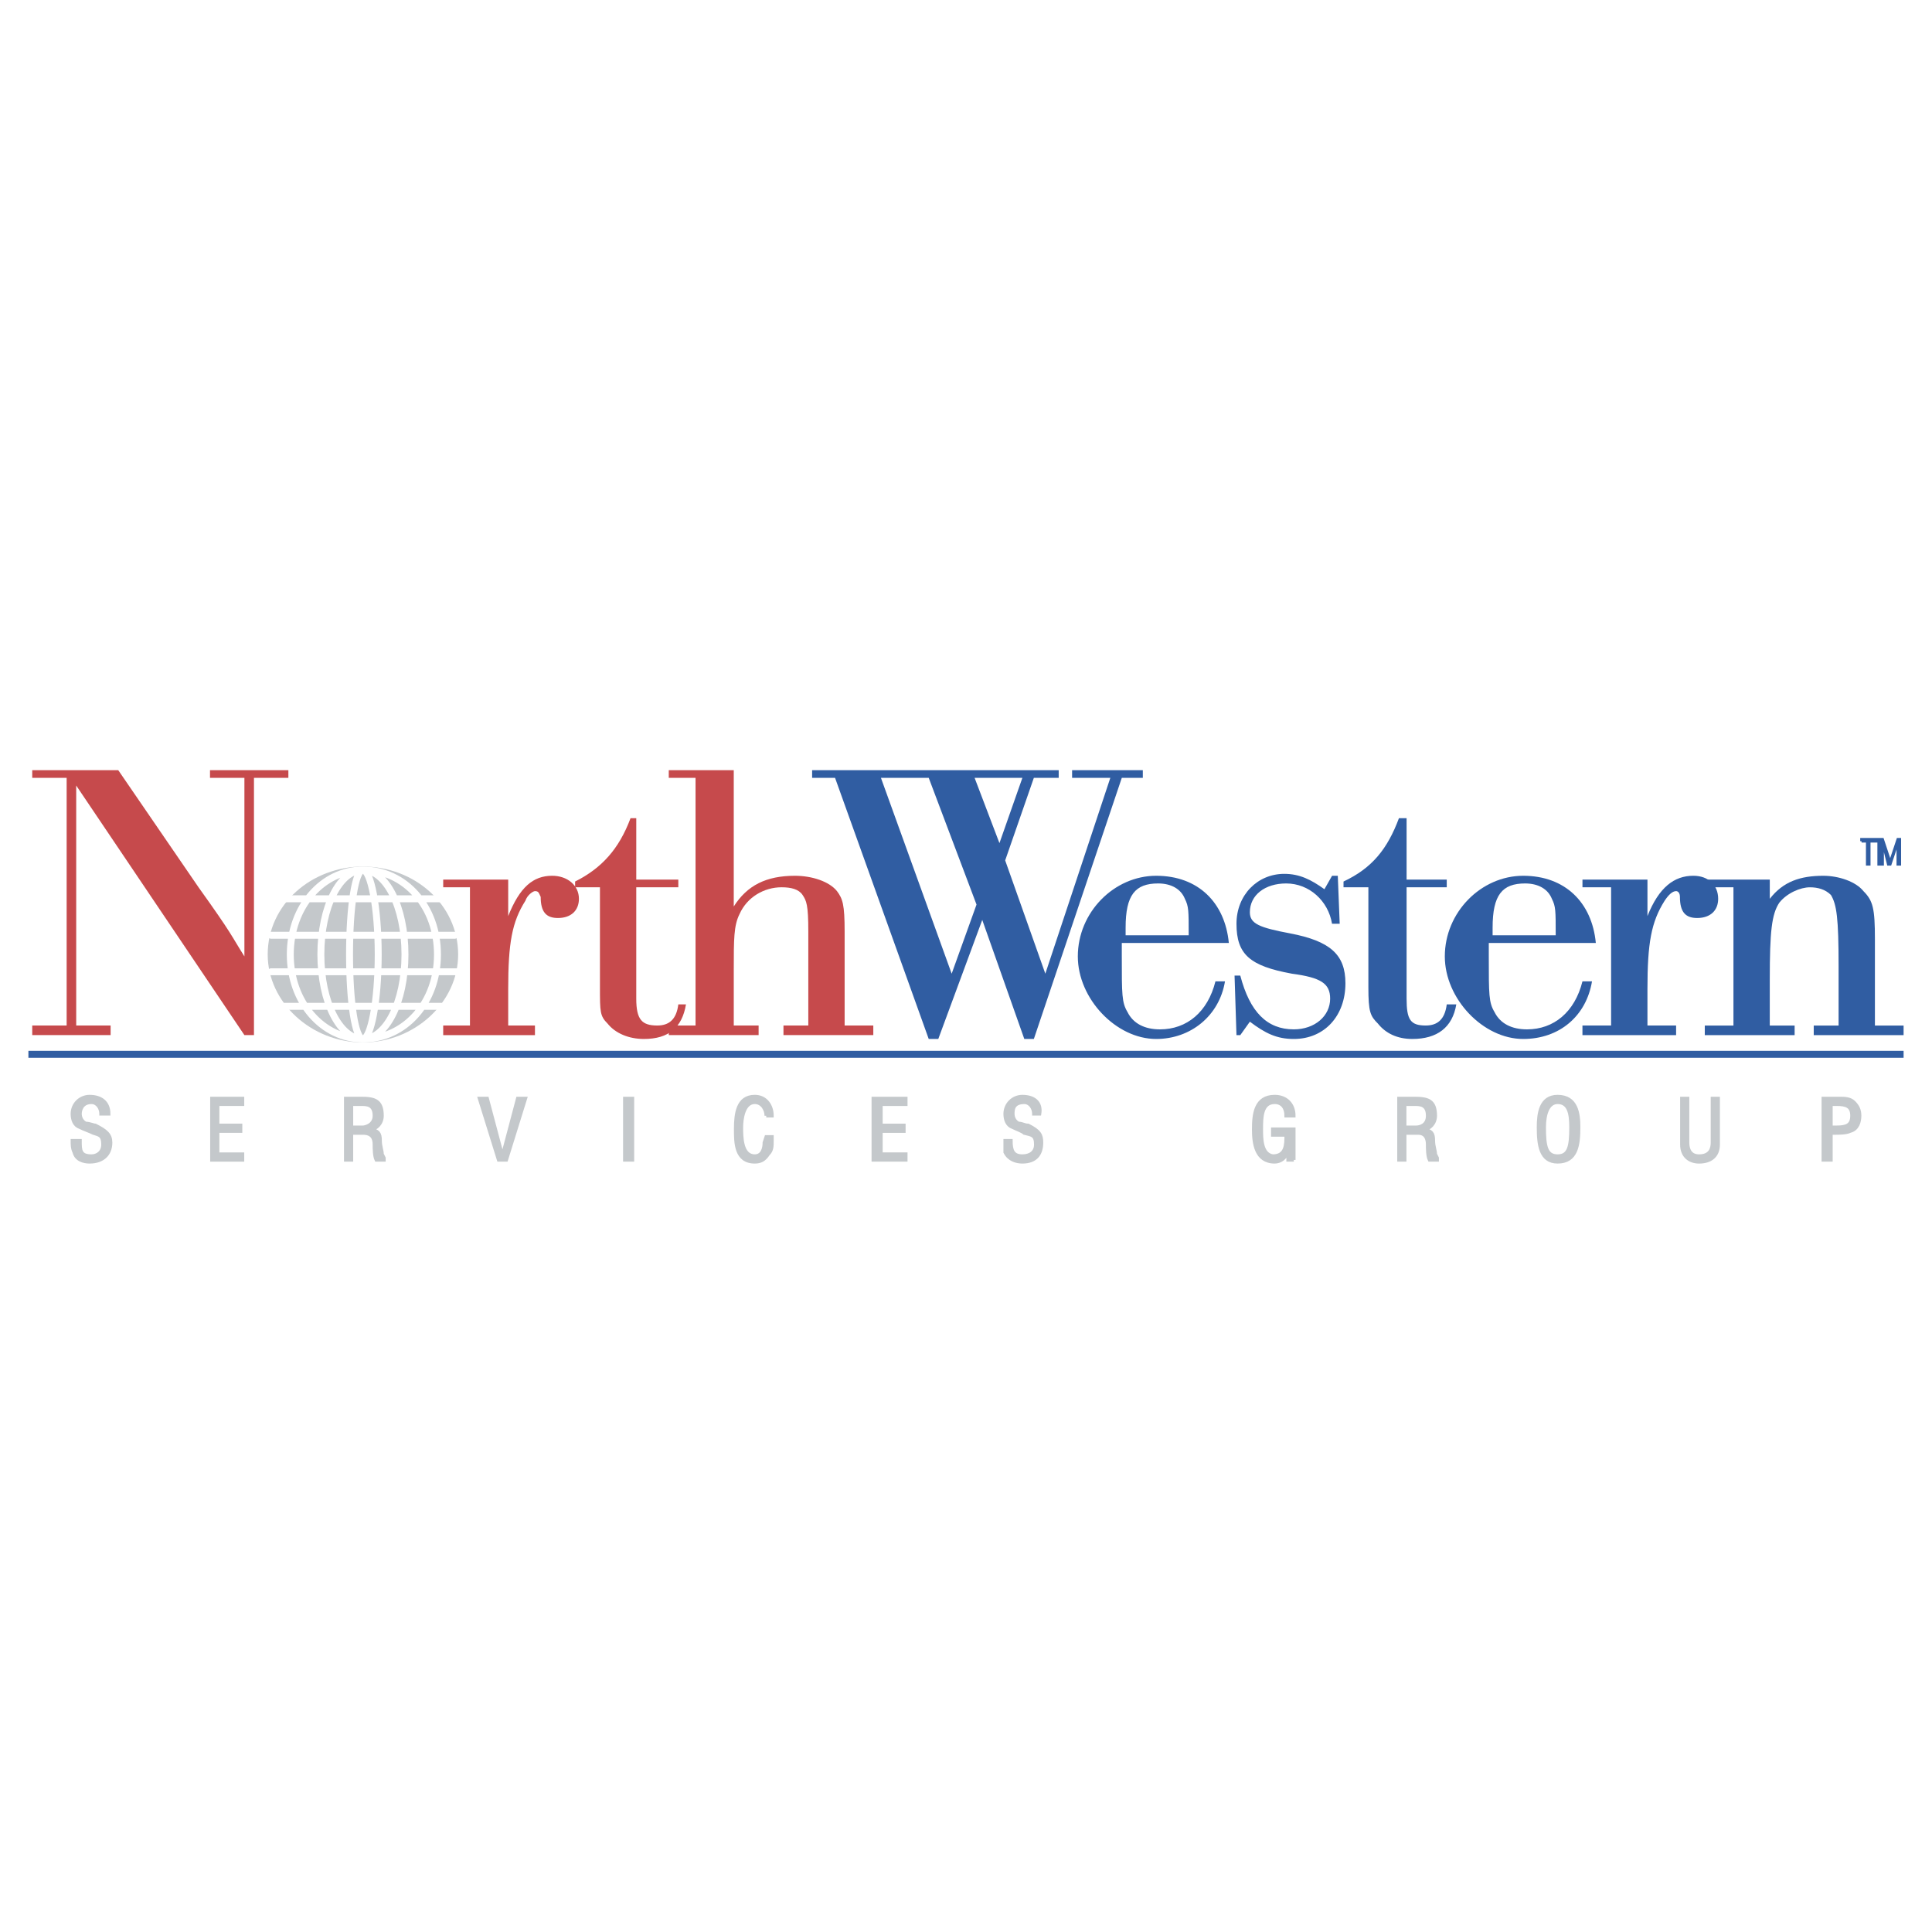 <svg xmlns="http://www.w3.org/2000/svg" width="2500" height="2500" viewBox="0 0 192.756 192.756"><path fill-rule="evenodd" clip-rule="evenodd" fill="#fff" d="M0 0h192.756v192.756H0V0z"/><path d="M6.649 77.606H3.216v-.766h8.582l8.01 11.685c3.433 4.789 3.242 4.789 4.577 6.896V77.606h-3.433v-.766h7.819v.766h-3.433v25.667h-.954L7.603 78.372v23.944h3.433v.957h-7.82v-.957h3.433v-24.71zM46.889 88.524h-2.67v-.766h6.484v3.639c1.144-2.873 2.479-4.022 4.386-4.022 1.525 0 2.67.957 2.67 2.298 0 1.149-.763 1.916-2.098 1.916-1.145 0-1.717-.575-1.717-2.107-.19-.383-.19-.574-.572-.574-.19 0-.763.383-.953.958-1.335 2.107-1.716 4.214-1.716 8.812v3.639h2.669v.957h-9.154v-.957h2.67V88.524h.001z" fill-rule="evenodd" clip-rule="evenodd" fill="#c64a4c"/><path d="M63.48 87.758h4.196v.766H63.48v11.11c0 2.107.572 2.682 2.098 2.682 1.144 0 1.907-.574 2.098-2.107h.763c-.381 2.299-1.716 3.449-4.195 3.449-1.526 0-2.861-.576-3.624-1.533-.763-.766-.763-1.15-.763-3.641v-9.96h-2.479v-.574c2.67-1.341 4.386-3.256 5.531-6.321h.572v6.129h-.001z" fill-rule="evenodd" clip-rule="evenodd" fill="#c64a4c"/><path d="M69.393 77.606h-2.67v-.766h6.484v13.6c1.335-2.107 3.242-3.064 6.103-3.064 1.716 0 3.433.574 4.196 1.532.572.766.763 1.341.763 4.022v9.386h2.86v.957h-8.963v-.957h2.479V92.93c0-2.682-.19-3.065-.572-3.64-.381-.574-1.144-.766-2.098-.766-1.716 0-3.433.958-4.195 2.682-.572 1.149-.572 2.49-.572 5.555v5.555h2.479v.957h-8.963v-.957h2.67v-24.71h-.001z" fill-rule="evenodd" clip-rule="evenodd" fill="#c64a4c"/><path d="M103.148 103.658h-.953L98 91.781l-4.387 11.877h-.954l-9.345-26.052h-2.288v-.766h24.601v.766h-2.479l-2.861 8.236 4.006 11.302 6.484-19.539h-3.814v-.765h7.057v.766h-2.098l-8.774 26.052zm-5.912-26.052l2.479 6.513 2.289-6.513h-4.768zm-9.345 0l7.057 19.539 2.48-6.896-4.769-12.643h-4.768zM111.922 94.08v1.341c0 3.832 0 4.597.57 5.554.572 1.15 1.717 1.725 3.242 1.725 2.67 0 4.768-1.725 5.531-4.789h.953c-.572 3.449-3.432 5.748-6.865 5.748-4.004 0-7.818-4.023-7.818-8.238 0-4.406 3.623-8.045 7.818-8.045s6.865 2.682 7.248 6.704h-10.679zm6.674-.767c0-2.49 0-2.873-.381-3.639-.383-.958-1.336-1.532-2.67-1.532-2.289 0-3.242 1.149-3.242 4.406v.766h6.293v-.001zM133.662 92.164h-.764c-.381-2.298-2.287-4.022-4.576-4.022-2.098 0-3.623 1.149-3.623 2.873 0 1.149.953 1.533 4.004 2.107 4.006.766 5.531 2.107 5.531 4.98 0 3.258-2.098 5.557-5.15 5.557-1.715 0-2.859-.576-4.385-1.725l-.955 1.34h-.381l-.191-5.938h.572c.955 3.639 2.67 5.363 5.34 5.363 2.1 0 3.625-1.34 3.625-3.064 0-1.533-.955-2.107-3.814-2.49-4.195-.767-5.531-1.916-5.531-4.981 0-2.873 2.098-4.98 4.768-4.98 1.525 0 2.67.575 4.006 1.533l.762-1.341h.572l.19 4.788zM140.336 87.758h4.006v.766h-4.006v11.11c0 2.107.383 2.682 1.908 2.682 1.145 0 1.906-.574 2.098-2.107h.953c-.381 2.299-1.906 3.449-4.387 3.449-1.525 0-2.67-.576-3.432-1.533-.764-.766-.953-1.15-.953-3.641v-9.96h-2.48v-.574c2.861-1.341 4.387-3.256 5.531-6.321h.762v6.129z" fill-rule="evenodd" clip-rule="evenodd" fill="#305da2"/><path d="M148.537 94.08v1.341c0 3.832 0 4.597.572 5.554.572 1.15 1.717 1.725 3.242 1.725 2.67 0 4.768-1.725 5.531-4.789h.953c-.572 3.449-3.242 5.748-6.865 5.748-4.006 0-7.82-4.023-7.82-8.238 0-4.406 3.625-8.045 7.82-8.045s6.865 2.682 7.246 6.704h-10.679zm6.676-.767c0-2.49 0-2.873-.383-3.639-.381-.958-1.334-1.532-2.67-1.532-2.287 0-3.242 1.149-3.242 4.406v.766h6.295v-.001z" fill-rule="evenodd" clip-rule="evenodd" fill="#305da2"/><path d="M160.742 88.524h-2.859v-.766h6.484v3.639c1.143-2.873 2.67-4.022 4.576-4.022 1.525 0 2.479.957 2.479 2.298 0 1.149-.762 1.916-2.098 1.916-1.145 0-1.717-.575-1.717-2.107 0-.383-.189-.574-.381-.574-.381 0-.762.383-1.145.958-1.334 2.107-1.715 4.214-1.715 8.812v3.639h2.859v.957h-9.344v-.957h2.859V88.524h.002z" fill-rule="evenodd" clip-rule="evenodd" fill="#305da2"/><path d="M172.947 88.524h-2.859v-.766h6.484v1.916c1.334-1.724 3.051-2.298 5.34-2.298 1.525 0 3.242.574 4.004 1.532.953.958 1.145 1.724 1.145 4.789v8.62h2.861v.957h-8.965v-.957h2.48v-5.938c0-4.789-.191-6.129-.764-7.087-.572-.574-1.334-.766-2.098-.766-.953 0-2.289.575-3.051 1.533-.764 1.149-.953 2.873-.953 7.662v4.598h2.479v.957h-8.963v-.957h2.859V88.524h.001z" fill-rule="evenodd" clip-rule="evenodd" fill="#305da2"/><path fill="none" stroke="#305da2" stroke-width=".692" stroke-miterlimit="2.613" d="M2.834 105.189h187.088"/><path d="M27.055 95.229c0-4.789 4.196-8.428 9.154-8.428s9.154 3.64 9.154 8.428c0 4.598-4.196 8.43-9.154 8.43s-9.154-3.833-9.154-8.43z" fill-rule="evenodd" clip-rule="evenodd" fill="#c4c8cb" stroke="#c4c8cb" stroke-width=".692" stroke-miterlimit="2.613"/><path d="M32.013 95.229c0-4.789 1.907-8.428 4.196-8.428s4.196 3.64 4.196 8.428c0 4.789-1.907 8.43-4.196 8.43s-4.196-3.641-4.196-8.43zm2.861 0c0-4.789.572-8.428 1.335-8.428s1.526 3.64 1.526 8.428c0 4.789-.763 8.43-1.526 8.43s-1.335-3.641-1.335-8.43zm-7.819-1.916h18.309m-18.309 3.64h18.499m-16.592-1.724c0-4.789 3.242-8.428 7.247-8.428 4.196 0 7.438 3.64 7.438 8.428 0 4.789-3.242 8.43-7.438 8.43-4.005-.001-7.247-3.641-7.247-8.43zm-.381-5.555h15.257M28.39 100.4h15.638" fill="none" stroke="#fff" stroke-width=".692" stroke-linecap="round" stroke-linejoin="round" stroke-miterlimit="2.613"/><path fill-rule="evenodd" clip-rule="evenodd" fill="#305da2" stroke="#305da2" stroke-width=".266" stroke-miterlimit="2.613" d="M185.727 83.927h.572v2.299h.189v-2.299h.764v-.191h-1.525v.191zM187.824 86.226v-2.299l.572 2.299h.19l.764-2.299v2.299h.189v-2.49h-.189l-.764 2.298-.762-2.298h-.383v2.49h.383z"/><path d="M10.082 111.127c0-.574-.381-1.148-.953-1.148-.954 0-1.145.766-1.145 1.148 0 .385.19.768.572.959.381 0 .763.191.953.191 1.145.574 1.526.957 1.526 1.723 0 1.15-.763 1.916-2.098 1.916-.572 0-1.335-.191-1.526-.957-.19-.383-.19-.766-.19-1.15h.763c-.191.959 0 1.533 1.145 1.533.572 0 1.144-.383 1.144-1.148 0-.959-.381-.959-.954-1.15-.381-.191-.954-.383-1.335-.574-.572-.191-.763-.766-.763-1.342 0-.957.763-1.723 1.716-1.723 1.144 0 1.907.574 1.907 1.723h-.762v-.001z" fill-rule="evenodd" clip-rule="evenodd" fill="#c4c8cb"/><path d="M10.082 111.127c0-.574-.381-1.148-.953-1.148-.954 0-1.145.766-1.145 1.148 0 .385.19.768.572.959.381 0 .763.191.953.191 1.145.574 1.526.957 1.526 1.723 0 1.15-.763 1.916-2.098 1.916-.572 0-1.335-.191-1.526-.957-.19-.383-.19-.766-.19-1.15h.763c0 .959 0 1.533 1.145 1.533.572 0 1.144-.383 1.144-1.148 0-.959-.381-.959-.954-1.15-.381-.191-.954-.383-1.335-.574-.572-.191-.763-.766-.763-1.342 0-.957.763-1.723 1.716-1.723 1.144 0 1.907.574 1.907 1.723h-.762v-.001z" fill="none" stroke="#c4c8cb" stroke-width=".345" stroke-miterlimit="2.613"/><path fill-rule="evenodd" clip-rule="evenodd" fill="#c4c8cb" stroke="#c4c8cb" stroke-width=".345" stroke-miterlimit="2.613" d="M21.143 115.725v-6.129h3.051v.574h-2.479v2.107h2.288v.575h-2.288v2.298h2.479v.575h-3.051z"/><path d="M35.065 110.17h.953c.572 0 1.335 0 1.335 1.148 0 .959-.953 1.15-1.144 1.15h-1.144v-2.298zm0 2.873h1.144c.954 0 1.144.574 1.144 1.15 0 .383 0 1.148.191 1.531h.763v-.191c-.191 0-.191-.191-.191-.383 0-.383-.191-.766-.191-1.342 0-.766-.19-.957-.954-1.148.572 0 1.145-.574 1.145-1.342 0-1.531-.763-1.723-2.098-1.723h-1.525v6.129h.572v-2.681z" fill-rule="evenodd" clip-rule="evenodd" fill="#c4c8cb"/><path d="M35.065 110.17h.953c.572 0 1.335 0 1.335 1.148 0 .959-.953 1.15-1.144 1.15h-1.144v-2.298zm0 2.873h1.144c.954 0 1.144.574 1.144 1.15 0 .383 0 1.148.191 1.531h.763v-.191l-.191-.383c0-.383-.191-.766-.191-1.342 0-.766-.19-.957-.954-1.148.572 0 1.145-.574 1.145-1.342 0-1.531-.763-1.723-2.098-1.723h-1.525v6.129h.572v-2.681z" fill="none" stroke="#c4c8cb" stroke-width=".345" stroke-miterlimit="2.613"/><path fill-rule="evenodd" clip-rule="evenodd" fill="#c4c8cb" stroke="#c4c8cb" stroke-width=".345" stroke-miterlimit="2.613" d="M51.656 109.596h.763l-1.907 6.129h-.762l-1.908-6.129h.763l1.526 5.746 1.525-5.746zM62.336 109.596h.763v6.129h-.763v-6.129z"/><path d="M76.449 111.318c0-.574-.381-1.34-1.145-1.34-1.144 0-1.335 1.725-1.335 2.49 0 .957 0 2.873 1.335 2.873.763 0 .954-.766.954-1.342.19-.191.19-.383.19-.574h.572v.383c0 .576 0 .959-.381 1.342-.381.574-.763.766-1.335.766-1.907 0-1.907-1.916-1.907-3.256 0-1.533.19-3.256 1.907-3.256 1.145 0 1.717.957 1.717 1.914h-.572z" fill-rule="evenodd" clip-rule="evenodd" fill="#c4c8cb"/><path d="M76.449 111.318c0-.574-.381-1.34-1.145-1.34-1.144 0-1.334 1.725-1.334 2.49 0 .957 0 2.873 1.334 2.873.763 0 .954-.766.954-1.342l.19-.574h.572v.383c0 .576 0 .959-.381 1.342-.381.574-.763.766-1.335.766-1.907 0-1.907-1.916-1.907-3.256 0-1.533.19-3.256 1.907-3.256 1.145 0 1.717.957 1.717 1.914h-.572z" fill="none" stroke="#c4c8cb" stroke-width=".345" stroke-miterlimit="2.613"/><path fill-rule="evenodd" clip-rule="evenodd" fill="#c4c8cb" stroke="#c4c8cb" stroke-width=".345" stroke-miterlimit="2.613" d="M87.128 115.725v-6.129h3.243v.574h-2.48v2.107h2.289v.575h-2.289v2.298h2.48v.575h-3.243zM103.148 111.127c0-.574-.381-1.148-.953-1.148-1.145 0-1.145.766-1.145 1.148 0 .385.189.768.572.959.381 0 .572.191.953.191 1.145.574 1.336.957 1.336 1.723 0 1.15-.572 1.916-1.908 1.916-.572 0-1.334-.191-1.717-.957v-1.15h.572c0 .959.191 1.533 1.145 1.533.764 0 1.336-.383 1.336-1.148 0-.959-.383-.959-1.145-1.15-.191-.191-.764-.383-1.145-.574-.572-.191-.764-.766-.764-1.342 0-.957.764-1.723 1.717-1.723 1.145 0 1.908.574 1.717 1.723h-.571v-.001zM129.084 115.725h-.57v-.957c-.191.766-.764 1.148-1.336 1.148-1.906 0-2.098-1.916-2.098-3.256 0-1.533.191-3.256 2.098-3.256 1.145 0 1.906.766 1.906 1.914h-.762c0-.766-.381-1.34-1.145-1.34-1.334 0-1.334 1.533-1.334 2.682 0 .957 0 2.49 1.143 2.682 1.336 0 1.336-1.148 1.336-2.107h-1.336v-.574h2.098v3.064z"/><path d="M140.146 110.17h.953c.572 0 1.336 0 1.336 1.148 0 .959-.764 1.15-1.145 1.15h-1.145v-2.298h.001zm0 2.873h1.334c.764 0 .955.574.955 1.15 0 .383 0 1.148.189 1.531h.764v-.191s-.191-.191-.191-.383c0-.383 0-.766-.191-1.342 0-.766-.189-.957-.953-1.148.572 0 1.145-.574 1.145-1.342 0-1.531-.762-1.723-2.098-1.723h-1.525v6.129h.572v-2.681h-.001z" fill-rule="evenodd" clip-rule="evenodd" fill="#c4c8cb"/><path d="M140.146 110.17h.953c.572 0 1.336 0 1.336 1.148 0 .959-.764 1.15-1.145 1.15h-1.145v-2.298h.001zm0 2.873h1.334c.764 0 .955.574.955 1.15 0 .383 0 1.148.189 1.531h.764v-.191l-.191-.383c0-.383-.191-.766-.191-1.342 0-.766-.189-.957-.953-1.148.572 0 1.145-.574 1.145-1.342 0-1.531-.762-1.723-2.098-1.723h-1.525v6.129h.572v-2.681h-.001z" fill="none" stroke="#c4c8cb" stroke-width=".345" stroke-miterlimit="2.613"/><path d="M156.738 112.469c0 1.916-.191 2.873-1.336 2.873s-1.334-.957-1.334-2.873c0-1.342.381-2.49 1.334-2.49 1.145 0 1.336 1.148 1.336 2.49zm-3.242 0c0 1.725.189 3.447 1.906 3.447 1.908 0 2.098-1.723 2.098-3.447 0-1.342-.189-3.064-2.098-3.064-1.716-.001-1.906 1.722-1.906 3.064zM167.799 109.596h.572V114c0 .576.191 1.342 1.145 1.342 1.145 0 1.334-.766 1.334-1.342v-4.404h.572v4.598c0 1.148-.762 1.723-1.906 1.723-.953 0-1.717-.574-1.717-1.723v-4.598zM182.674 110.17h.572c.955 0 1.525.191 1.525 1.148 0 .959-.57 1.15-1.525 1.15h-.572v-2.298zm0 5.555v-2.682h.383c.381 0 1.145 0 1.525-.191.762-.191.953-.957.953-1.533 0-.574-.191-.957-.572-1.34s-.953-.383-1.336-.383h-1.715v6.129h.762z" fill-rule="evenodd" clip-rule="evenodd" fill="#c4c8cb" stroke="#c4c8cb" stroke-width=".345" stroke-miterlimit="2.613"/></svg>